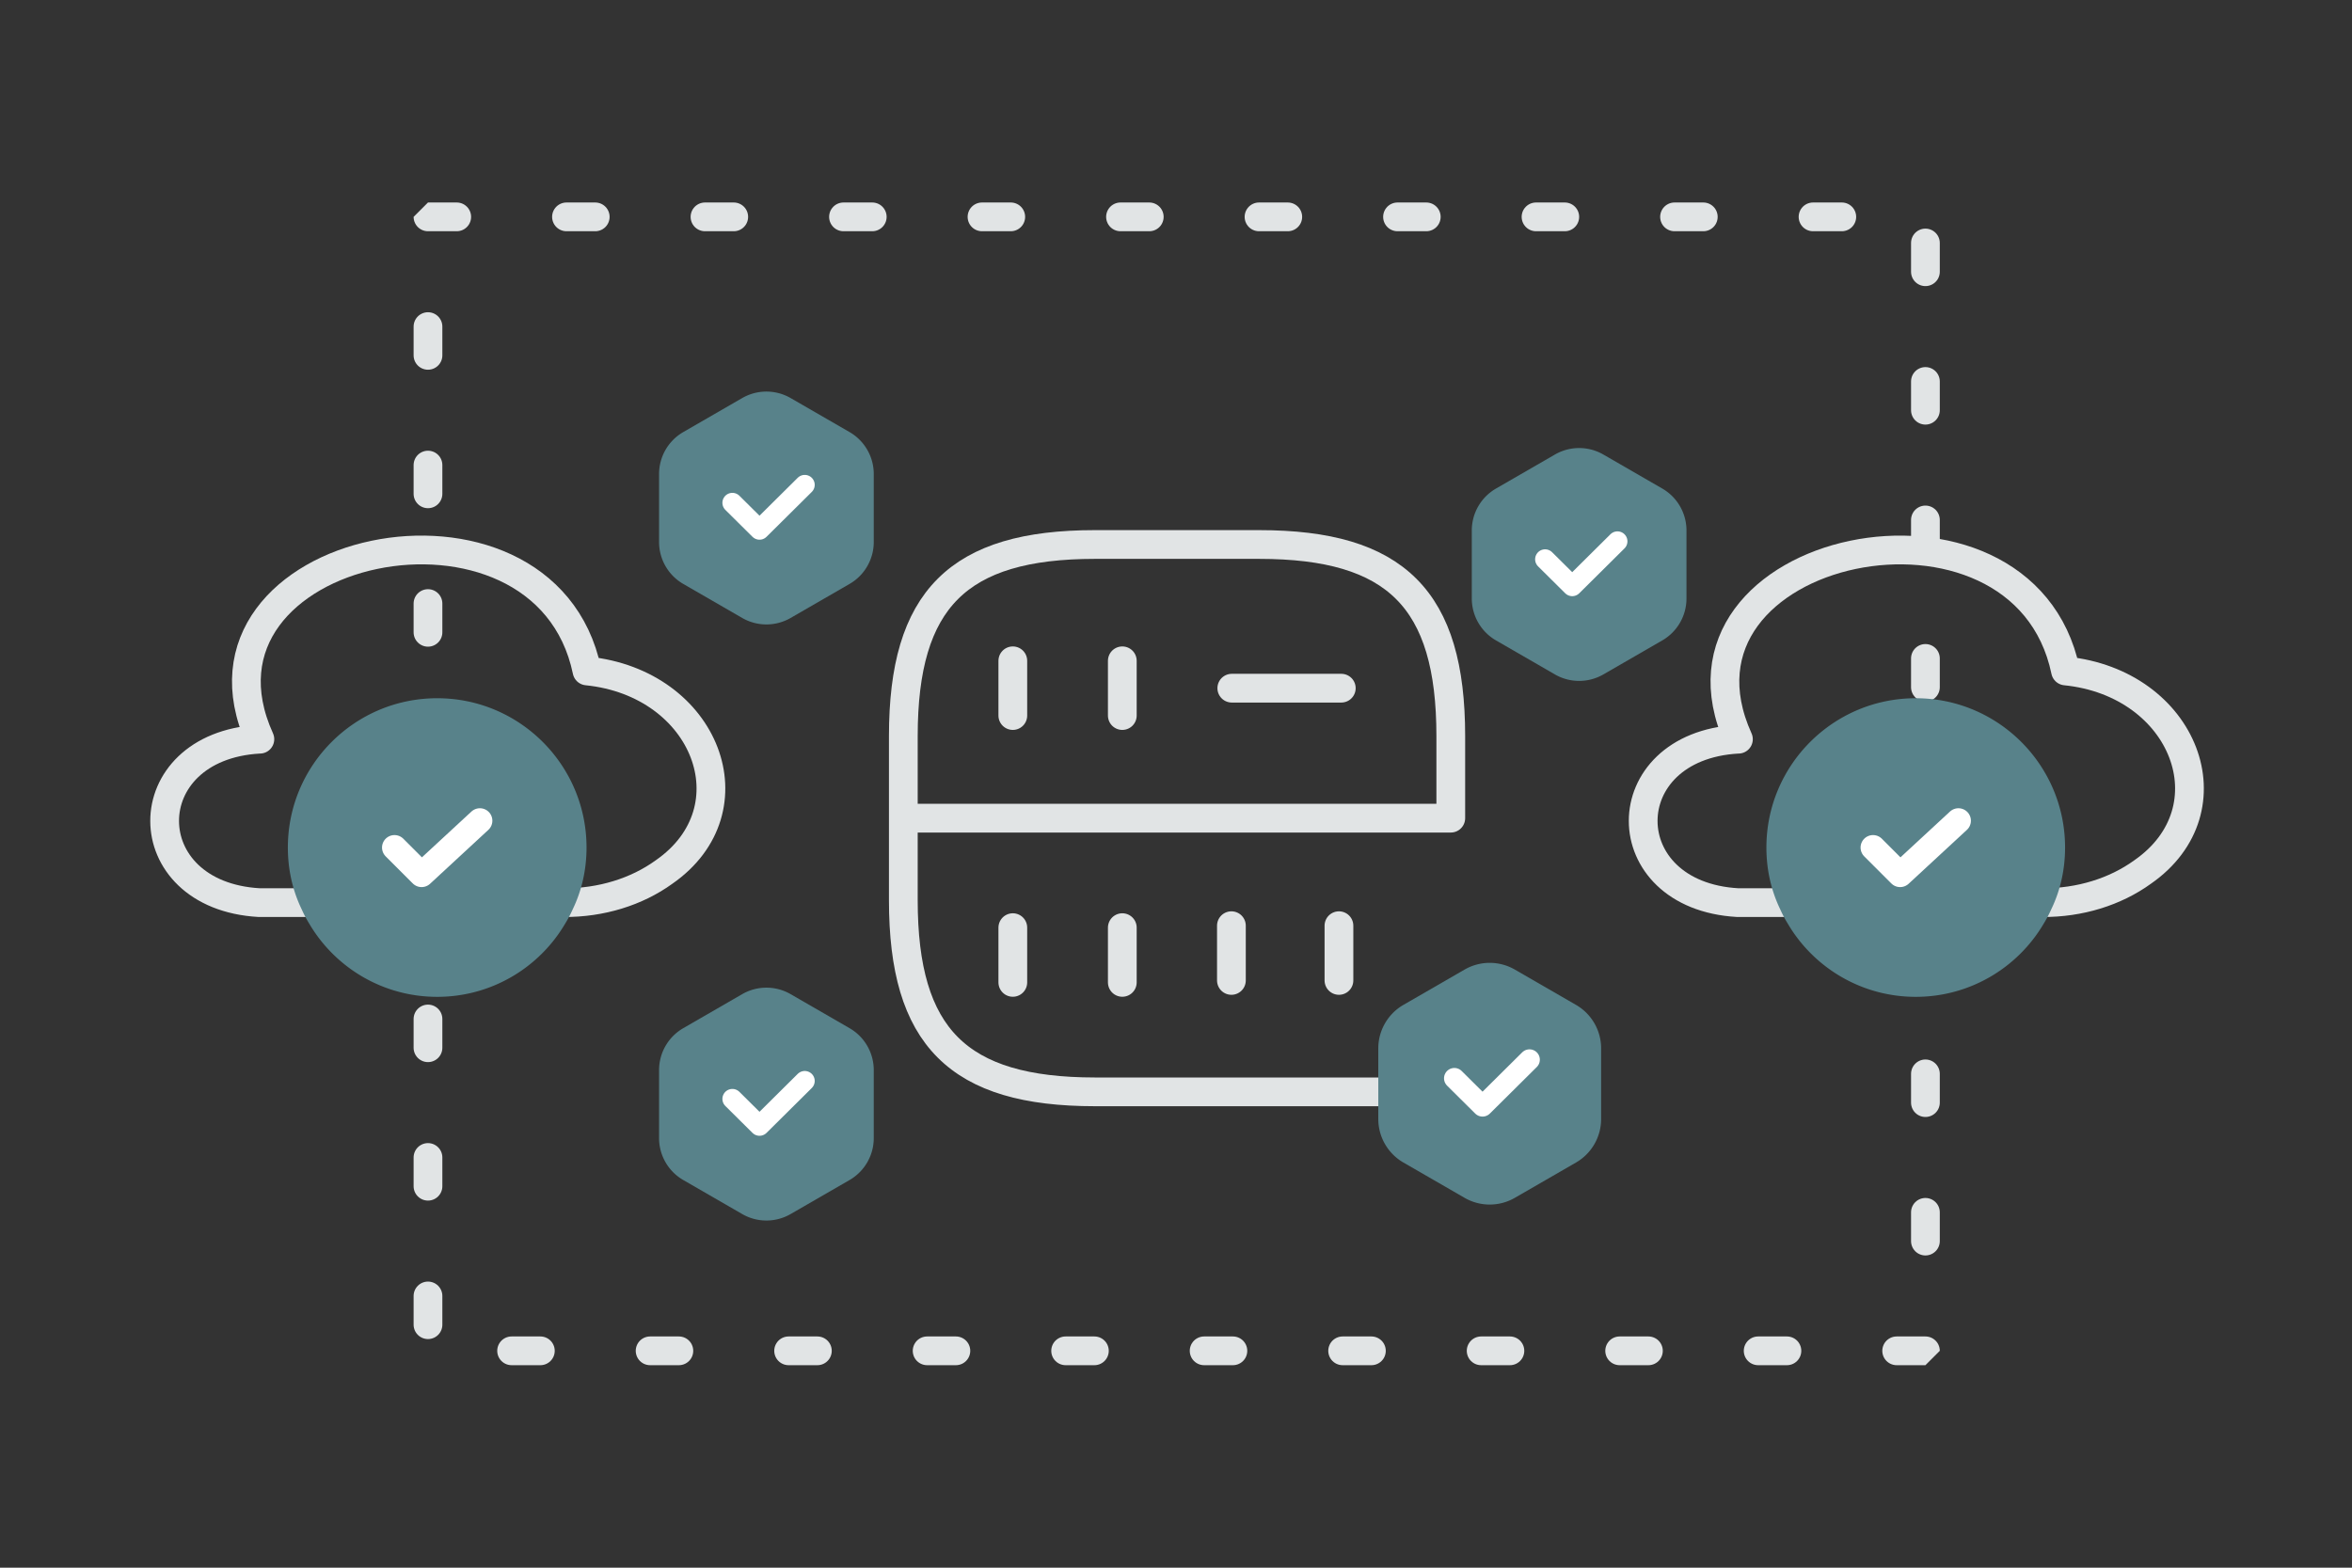 <svg width="900" height="600" viewBox="0 0 900 600" fill="none" xmlns="http://www.w3.org/2000/svg"><rect x="0" y="0" width="900" height="600" fill="#333333" stroke="none"/><path fill="transparent" d="M0 0h900v600H0z"/><path stroke="#E1E4E5" stroke-width="11" stroke-linecap="round" stroke-linejoin="bevel" stroke-dasharray="11 42" d="M163.767 83h573v434h-573z"/><path d="M387.557 252.911v20.949m167.59 39.279v-31.423c0-52.372-20.948-73.321-73.321-73.321H418.98c-52.372 0-73.321 20.949-73.321 73.321v62.846c0 52.372 20.949 73.321 73.321 73.321h136.167M429.455 252.911v20.949m-41.898 81.177v20.949m41.898-20.949v20.949m41.748-21.697v20.949m41.149-20.949v20.949m-41-111.852h41.898m-167.591 49.753h209.488" stroke="#E1E4E5" stroke-width="11" stroke-linecap="round" stroke-linejoin="round"/><path d="M99.175 282.913c-48.233 2.763-48.233 59.784 0 62.547h19.788M99.44 282.914c-33.821-74.769 108.841-104.66 125.173-26.123 45.622 4.605 64.062 52.916 29.502 76.946-10.536 7.619-24.128 11.806-38.352 11.722h-.949" stroke="#E1E4E5" stroke-width="11" stroke-miterlimit="10" stroke-linecap="round" stroke-linejoin="round"/><path d="M219.667 324.377c0 7.751-1.676 15.083-4.818 21.577a42.952 42.952 0 0 1-2.828 5.342c-9.008 15.188-25.662 25.453-44.726 25.453-19.063 0-35.718-10.265-44.726-25.453a43.08 43.08 0 0 1-2.827-5.342c-3.143-6.494-4.819-13.826-4.819-21.577 0-28.909 23.463-52.372 52.372-52.372 28.91 0 52.372 23.463 52.372 52.372z" fill="#58828a" stroke="#58828a" stroke-width="9.545" stroke-miterlimit="10" stroke-linecap="round" stroke-linejoin="round"/><path d="m150.954 324.377 10.37 10.37 22.31-20.635" stroke="#fff" stroke-width="9.545" stroke-linecap="round" stroke-linejoin="round"/><path d="M664.942 282.913c-48.233 2.763-48.233 59.784 0 62.547h19.789m-19.522-62.546c-33.822-74.769 108.84-104.66 125.172-26.123 45.622 4.605 64.062 52.916 29.502 76.946-10.536 7.619-24.128 11.806-38.353 11.722h-.948" stroke="#E1E4E5" stroke-width="11" stroke-miterlimit="10" stroke-linecap="round" stroke-linejoin="round"/><path d="M785.435 324.377c0 7.751-1.676 15.083-4.819 21.577a43.08 43.08 0 0 1-2.827 5.342c-9.008 15.188-25.663 25.453-44.726 25.453-19.064 0-35.718-10.265-44.726-25.453a42.952 42.952 0 0 1-2.828-5.342c-3.142-6.494-4.818-13.826-4.818-21.577 0-28.909 23.462-52.372 52.372-52.372 28.909 0 52.372 23.463 52.372 52.372z" fill="#58828a" stroke="#58828a" stroke-width="9.545" stroke-miterlimit="10" stroke-linecap="round" stroke-linejoin="round"/><path d="m716.722 324.377 10.37 10.37 22.31-20.635" stroke="#fff" stroke-width="9.545" stroke-linecap="round" stroke-linejoin="round"/><path d="M284.005 152.349a18.53 18.53 0 0 1 18.53 0l22.545 13.016a18.531 18.531 0 0 1 9.265 16.048v26.032a18.53 18.53 0 0 1-9.265 16.048l-22.545 13.016a18.525 18.525 0 0 1-18.53 0l-22.545-13.016a18.53 18.53 0 0 1-9.265-16.048v-26.032c0-6.62 3.532-12.737 9.265-16.048l22.545-13.016z" fill="#58828a"/><path d="m307.94 185.569-17.313 17.174-10.387-10.304" stroke="#fff" stroke-width="7.626" stroke-linecap="round" stroke-linejoin="round"/><path d="M594.997 173.963a18.532 18.532 0 0 1 18.531 0l22.544 13.016a18.53 18.53 0 0 1 9.265 16.048v26.032c0 6.62-3.532 12.738-9.265 16.048l-22.544 13.016a18.532 18.532 0 0 1-18.531 0l-22.544-13.016a18.53 18.53 0 0 1-9.266-16.048v-26.032a18.529 18.529 0 0 1 9.266-16.048l22.544-13.016z" fill="#58828a"/><path d="m618.932 207.182-17.312 17.174-10.388-10.304" stroke="#fff" stroke-width="7.626" stroke-linecap="round" stroke-linejoin="round"/><path d="M284.005 380.491a18.525 18.525 0 0 1 18.53 0l22.545 13.016a18.53 18.53 0 0 1 9.265 16.048v26.031a18.533 18.533 0 0 1-9.265 16.049l-22.545 13.016a18.53 18.53 0 0 1-18.53 0l-22.545-13.016a18.533 18.533 0 0 1-9.265-16.049v-26.031a18.53 18.53 0 0 1 9.265-16.048l22.545-13.016z" fill="#58828a"/><path d="m307.94 413.71-17.313 17.174-10.387-10.304" stroke="#fff" stroke-width="7.626" stroke-linecap="round" stroke-linejoin="round"/><path d="M560.424 371.088a19.235 19.235 0 0 1 19.235 0l23.4 13.51a19.235 19.235 0 0 1 9.617 16.658v27.02a19.235 19.235 0 0 1-9.617 16.658l-23.4 13.51a19.235 19.235 0 0 1-19.235 0l-23.4-13.51a19.236 19.236 0 0 1-9.618-16.658v-27.02a19.236 19.236 0 0 1 9.618-16.658l23.4-13.51z" fill="#58828a"/><path d="m585.269 405.569-17.971 17.826-10.782-10.696" stroke="#fff" stroke-width="7.915" stroke-linecap="round" stroke-linejoin="round"/></svg>